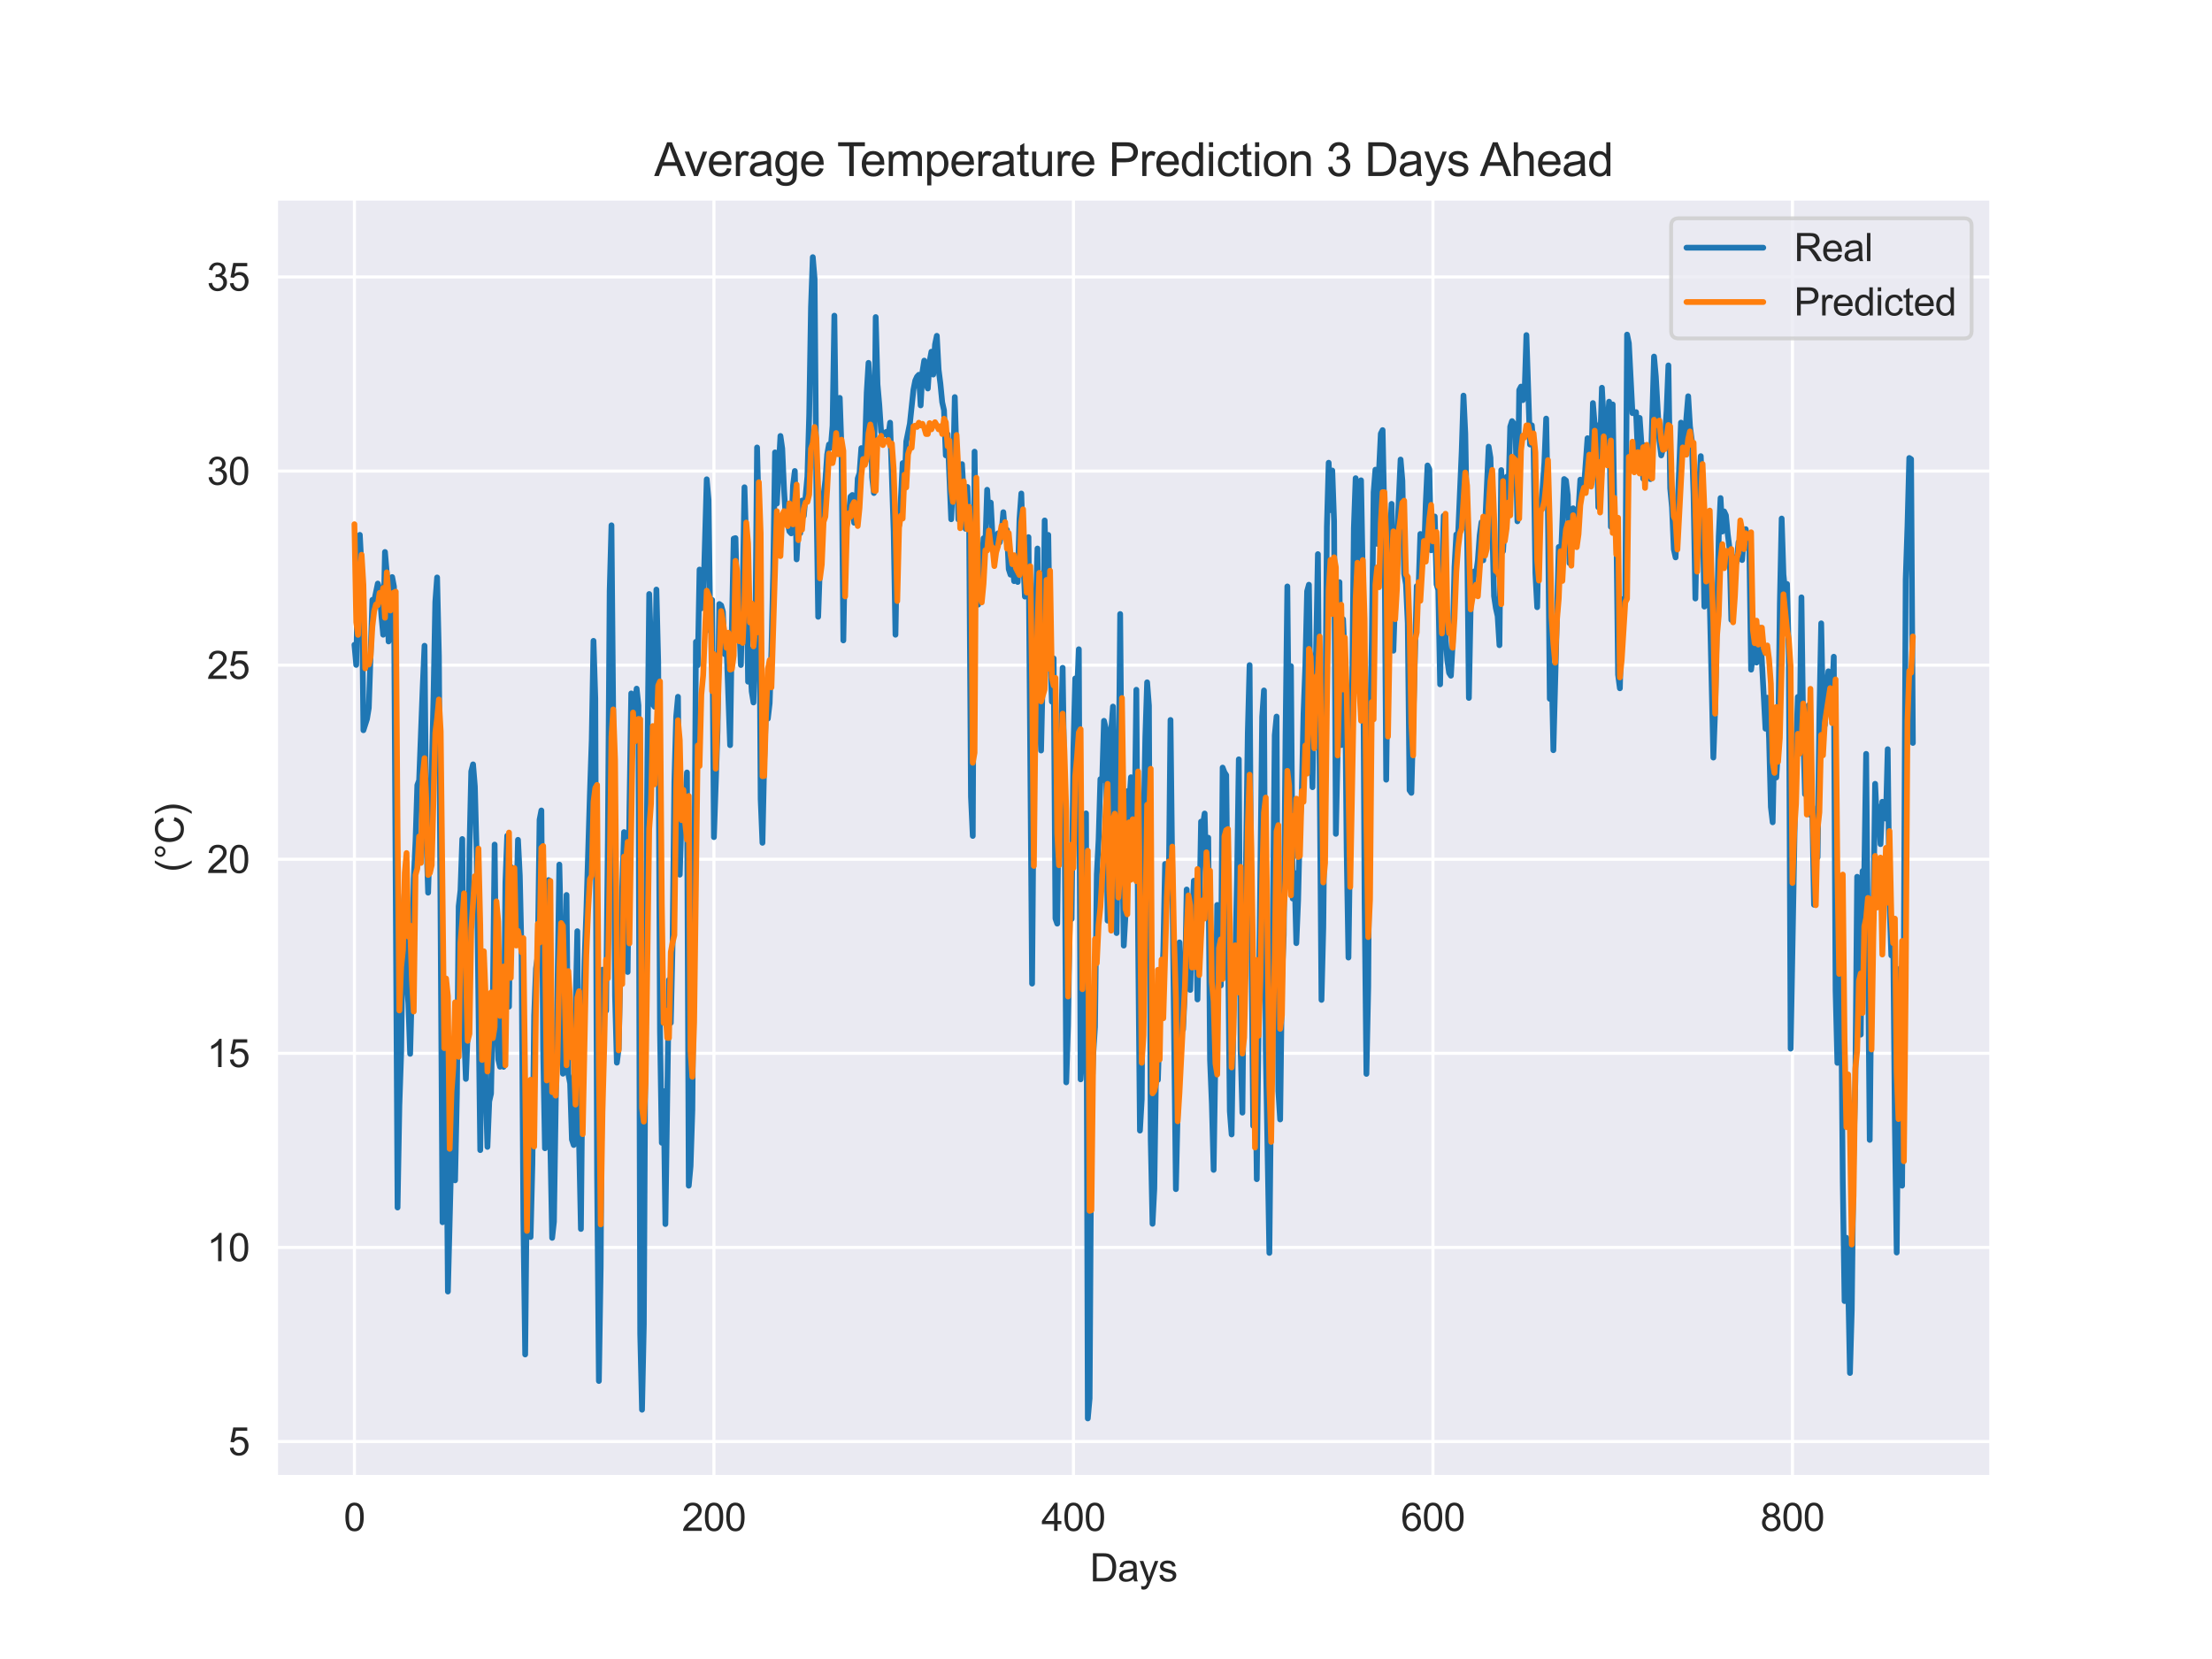 <?xml version="1.0" encoding="utf-8" standalone="no"?>
<!DOCTYPE svg PUBLIC "-//W3C//DTD SVG 1.1//EN"
  "http://www.w3.org/Graphics/SVG/1.1/DTD/svg11.dtd">
<svg xmlns:xlink="http://www.w3.org/1999/xlink" width="576pt" height="432pt" viewBox="0 0 576 432" xmlns="http://www.w3.org/2000/svg" version="1.1">
 <defs>
  <style type="text/css">*{stroke-linejoin: round; stroke-linecap: butt}</style>
 </defs>
 <g id="figure_1">
  <g id="patch_1">
   <path d="M 0 432 
L 576 432 
L 576 0 
L 0 0 
z
" style="fill: #ffffff"/>
  </g>
  <g id="axes_1">
   <g id="patch_2">
    <path d="M 72 384.48 
L 518.4 384.48 
L 518.4 51.84 
L 72 51.84 
z
" style="fill: #eaeaf2"/>
   </g>
   <g id="matplotlib.axis_1">
    <g id="xtick_1">
     <g id="line2d_1">
      <path d="M 92.291 384.48 
L 92.291 51.84 
" clip-path="url(#pdf20060075)" style="fill: none; stroke: #ffffff; stroke-width: 0.8; stroke-linecap: round"/>
     </g>
     <g id="text_1">
      <!-- 0 -->
      <g style="fill: #262626" transform="translate(89.51 398.638) scale(0.1 -0.1)">
       <defs>
        <path id="ArialMT-30" d="M 266 2259 
Q 266 3072 433 3567 
Q 600 4063 929 4331 
Q 1259 4600 1759 4600 
Q 2128 4600 2406 4451 
Q 2684 4303 2865 4023 
Q 3047 3744 3150 3342 
Q 3253 2941 3253 2259 
Q 3253 1453 3087 958 
Q 2922 463 2592 192 
Q 2263 -78 1759 -78 
Q 1097 -78 719 397 
Q 266 969 266 2259 
z
M 844 2259 
Q 844 1131 1108 757 
Q 1372 384 1759 384 
Q 2147 384 2411 759 
Q 2675 1134 2675 2259 
Q 2675 3391 2411 3762 
Q 2147 4134 1753 4134 
Q 1366 4134 1134 3806 
Q 844 3388 844 2259 
z
" transform="scale(0.016)"/>
       </defs>
       <use xlink:href="#ArialMT-30"/>
      </g>
     </g>
    </g>
    <g id="xtick_2">
     <g id="line2d_2">
      <path d="M 185.905 384.48 
L 185.905 51.84 
" clip-path="url(#pdf20060075)" style="fill: none; stroke: #ffffff; stroke-width: 0.8; stroke-linecap: round"/>
     </g>
     <g id="text_2">
      <!-- 200 -->
      <g style="fill: #262626" transform="translate(177.564 398.638) scale(0.1 -0.1)">
       <defs>
        <path id="ArialMT-32" d="M 3222 541 
L 3222 0 
L 194 0 
Q 188 203 259 391 
Q 375 700 629 1000 
Q 884 1300 1366 1694 
Q 2113 2306 2375 2664 
Q 2638 3022 2638 3341 
Q 2638 3675 2398 3904 
Q 2159 4134 1775 4134 
Q 1369 4134 1125 3890 
Q 881 3647 878 3216 
L 300 3275 
Q 359 3922 746 4261 
Q 1134 4600 1788 4600 
Q 2447 4600 2831 4234 
Q 3216 3869 3216 3328 
Q 3216 3053 3103 2787 
Q 2991 2522 2730 2228 
Q 2469 1934 1863 1422 
Q 1356 997 1212 845 
Q 1069 694 975 541 
L 3222 541 
z
" transform="scale(0.016)"/>
       </defs>
       <use xlink:href="#ArialMT-32"/>
       <use xlink:href="#ArialMT-30" x="55.615"/>
       <use xlink:href="#ArialMT-30" x="111.23"/>
      </g>
     </g>
    </g>
    <g id="xtick_3">
     <g id="line2d_3">
      <path d="M 279.52 384.48 
L 279.52 51.84 
" clip-path="url(#pdf20060075)" style="fill: none; stroke: #ffffff; stroke-width: 0.8; stroke-linecap: round"/>
     </g>
     <g id="text_3">
      <!-- 400 -->
      <g style="fill: #262626" transform="translate(271.178 398.638) scale(0.1 -0.1)">
       <defs>
        <path id="ArialMT-34" d="M 2069 0 
L 2069 1097 
L 81 1097 
L 81 1613 
L 2172 4581 
L 2631 4581 
L 2631 1613 
L 3250 1613 
L 3250 1097 
L 2631 1097 
L 2631 0 
L 2069 0 
z
M 2069 1613 
L 2069 3678 
L 634 1613 
L 2069 1613 
z
" transform="scale(0.016)"/>
       </defs>
       <use xlink:href="#ArialMT-34"/>
       <use xlink:href="#ArialMT-30" x="55.615"/>
       <use xlink:href="#ArialMT-30" x="111.23"/>
      </g>
     </g>
    </g>
    <g id="xtick_4">
     <g id="line2d_4">
      <path d="M 373.134 384.48 
L 373.134 51.84 
" clip-path="url(#pdf20060075)" style="fill: none; stroke: #ffffff; stroke-width: 0.8; stroke-linecap: round"/>
     </g>
     <g id="text_4">
      <!-- 600 -->
      <g style="fill: #262626" transform="translate(364.793 398.638) scale(0.1 -0.1)">
       <defs>
        <path id="ArialMT-36" d="M 3184 3459 
L 2625 3416 
Q 2550 3747 2413 3897 
Q 2184 4138 1850 4138 
Q 1581 4138 1378 3988 
Q 1113 3794 959 3422 
Q 806 3050 800 2363 
Q 1003 2672 1297 2822 
Q 1591 2972 1913 2972 
Q 2475 2972 2870 2558 
Q 3266 2144 3266 1488 
Q 3266 1056 3080 686 
Q 2894 316 2569 119 
Q 2244 -78 1831 -78 
Q 1128 -78 684 439 
Q 241 956 241 2144 
Q 241 3472 731 4075 
Q 1159 4600 1884 4600 
Q 2425 4600 2770 4297 
Q 3116 3994 3184 3459 
z
M 888 1484 
Q 888 1194 1011 928 
Q 1134 663 1356 523 
Q 1578 384 1822 384 
Q 2178 384 2434 671 
Q 2691 959 2691 1453 
Q 2691 1928 2437 2201 
Q 2184 2475 1800 2475 
Q 1419 2475 1153 2201 
Q 888 1928 888 1484 
z
" transform="scale(0.016)"/>
       </defs>
       <use xlink:href="#ArialMT-36"/>
       <use xlink:href="#ArialMT-30" x="55.615"/>
       <use xlink:href="#ArialMT-30" x="111.23"/>
      </g>
     </g>
    </g>
    <g id="xtick_5">
     <g id="line2d_5">
      <path d="M 466.748 384.48 
L 466.748 51.84 
" clip-path="url(#pdf20060075)" style="fill: none; stroke: #ffffff; stroke-width: 0.8; stroke-linecap: round"/>
     </g>
     <g id="text_5">
      <!-- 800 -->
      <g style="fill: #262626" transform="translate(458.407 398.638) scale(0.1 -0.1)">
       <defs>
        <path id="ArialMT-38" d="M 1131 2484 
Q 781 2613 612 2850 
Q 444 3088 444 3419 
Q 444 3919 803 4259 
Q 1163 4600 1759 4600 
Q 2359 4600 2725 4251 
Q 3091 3903 3091 3403 
Q 3091 3084 2923 2848 
Q 2756 2613 2416 2484 
Q 2838 2347 3058 2040 
Q 3278 1734 3278 1309 
Q 3278 722 2862 322 
Q 2447 -78 1769 -78 
Q 1091 -78 675 323 
Q 259 725 259 1325 
Q 259 1772 486 2073 
Q 713 2375 1131 2484 
z
M 1019 3438 
Q 1019 3113 1228 2906 
Q 1438 2700 1772 2700 
Q 2097 2700 2305 2904 
Q 2513 3109 2513 3406 
Q 2513 3716 2298 3927 
Q 2084 4138 1766 4138 
Q 1444 4138 1231 3931 
Q 1019 3725 1019 3438 
z
M 838 1322 
Q 838 1081 952 856 
Q 1066 631 1291 507 
Q 1516 384 1775 384 
Q 2178 384 2440 643 
Q 2703 903 2703 1303 
Q 2703 1709 2433 1975 
Q 2163 2241 1756 2241 
Q 1359 2241 1098 1978 
Q 838 1716 838 1322 
z
" transform="scale(0.016)"/>
       </defs>
       <use xlink:href="#ArialMT-38"/>
       <use xlink:href="#ArialMT-30" x="55.615"/>
       <use xlink:href="#ArialMT-30" x="111.23"/>
      </g>
     </g>
    </g>
    <g id="text_6">
     <!-- Days -->
     <g style="fill: #262626" transform="translate(283.809 411.783) scale(0.1 -0.1)">
      <defs>
       <path id="ArialMT-44" d="M 494 0 
L 494 4581 
L 2072 4581 
Q 2606 4581 2888 4516 
Q 3281 4425 3559 4188 
Q 3922 3881 4101 3404 
Q 4281 2928 4281 2316 
Q 4281 1794 4159 1391 
Q 4038 988 3847 723 
Q 3656 459 3429 307 
Q 3203 156 2883 78 
Q 2563 0 2147 0 
L 494 0 
z
M 1100 541 
L 2078 541 
Q 2531 541 2789 625 
Q 3047 709 3200 863 
Q 3416 1078 3536 1442 
Q 3656 1806 3656 2325 
Q 3656 3044 3420 3430 
Q 3184 3816 2847 3947 
Q 2603 4041 2063 4041 
L 1100 4041 
L 1100 541 
z
" transform="scale(0.016)"/>
       <path id="ArialMT-61" d="M 2588 409 
Q 2275 144 1986 34 
Q 1697 -75 1366 -75 
Q 819 -75 525 192 
Q 231 459 231 875 
Q 231 1119 342 1320 
Q 453 1522 633 1644 
Q 813 1766 1038 1828 
Q 1203 1872 1538 1913 
Q 2219 1994 2541 2106 
Q 2544 2222 2544 2253 
Q 2544 2597 2384 2738 
Q 2169 2928 1744 2928 
Q 1347 2928 1158 2789 
Q 969 2650 878 2297 
L 328 2372 
Q 403 2725 575 2942 
Q 747 3159 1072 3276 
Q 1397 3394 1825 3394 
Q 2250 3394 2515 3294 
Q 2781 3194 2906 3042 
Q 3031 2891 3081 2659 
Q 3109 2516 3109 2141 
L 3109 1391 
Q 3109 606 3145 398 
Q 3181 191 3288 0 
L 2700 0 
Q 2613 175 2588 409 
z
M 2541 1666 
Q 2234 1541 1622 1453 
Q 1275 1403 1131 1340 
Q 988 1278 909 1158 
Q 831 1038 831 891 
Q 831 666 1001 516 
Q 1172 366 1500 366 
Q 1825 366 2078 508 
Q 2331 650 2450 897 
Q 2541 1088 2541 1459 
L 2541 1666 
z
" transform="scale(0.016)"/>
       <path id="ArialMT-79" d="M 397 -1278 
L 334 -750 
Q 519 -800 656 -800 
Q 844 -800 956 -737 
Q 1069 -675 1141 -563 
Q 1194 -478 1313 -144 
Q 1328 -97 1363 -6 
L 103 3319 
L 709 3319 
L 1400 1397 
Q 1534 1031 1641 628 
Q 1738 1016 1872 1384 
L 2581 3319 
L 3144 3319 
L 1881 -56 
Q 1678 -603 1566 -809 
Q 1416 -1088 1222 -1217 
Q 1028 -1347 759 -1347 
Q 597 -1347 397 -1278 
z
" transform="scale(0.016)"/>
       <path id="ArialMT-73" d="M 197 991 
L 753 1078 
Q 800 744 1014 566 
Q 1228 388 1613 388 
Q 2000 388 2187 545 
Q 2375 703 2375 916 
Q 2375 1106 2209 1216 
Q 2094 1291 1634 1406 
Q 1016 1563 777 1677 
Q 538 1791 414 1992 
Q 291 2194 291 2438 
Q 291 2659 392 2848 
Q 494 3038 669 3163 
Q 800 3259 1026 3326 
Q 1253 3394 1513 3394 
Q 1903 3394 2198 3281 
Q 2494 3169 2634 2976 
Q 2775 2784 2828 2463 
L 2278 2388 
Q 2241 2644 2061 2787 
Q 1881 2931 1553 2931 
Q 1166 2931 1000 2803 
Q 834 2675 834 2503 
Q 834 2394 903 2306 
Q 972 2216 1119 2156 
Q 1203 2125 1616 2013 
Q 2213 1853 2448 1751 
Q 2684 1650 2818 1456 
Q 2953 1263 2953 975 
Q 2953 694 2789 445 
Q 2625 197 2315 61 
Q 2006 -75 1616 -75 
Q 969 -75 630 194 
Q 291 463 197 991 
z
" transform="scale(0.016)"/>
      </defs>
      <use xlink:href="#ArialMT-44"/>
      <use xlink:href="#ArialMT-61" x="72.217"/>
      <use xlink:href="#ArialMT-79" x="127.832"/>
      <use xlink:href="#ArialMT-73" x="177.832"/>
     </g>
    </g>
   </g>
   <g id="matplotlib.axis_2">
    <g id="ytick_1">
     <g id="line2d_6">
      <path d="M 72 375.369 
L 518.4 375.369 
" clip-path="url(#pdf20060075)" style="fill: none; stroke: #ffffff; stroke-width: 0.8; stroke-linecap: round"/>
     </g>
     <g id="text_7">
      <!-- 5 -->
      <g style="fill: #262626" transform="translate(59.439 378.948) scale(0.1 -0.1)">
       <defs>
        <path id="ArialMT-35" d="M 266 1200 
L 856 1250 
Q 922 819 1161 601 
Q 1400 384 1738 384 
Q 2144 384 2425 690 
Q 2706 997 2706 1503 
Q 2706 1984 2436 2262 
Q 2166 2541 1728 2541 
Q 1456 2541 1237 2417 
Q 1019 2294 894 2097 
L 366 2166 
L 809 4519 
L 3088 4519 
L 3088 3981 
L 1259 3981 
L 1013 2750 
Q 1425 3038 1878 3038 
Q 2478 3038 2890 2622 
Q 3303 2206 3303 1553 
Q 3303 931 2941 478 
Q 2500 -78 1738 -78 
Q 1113 -78 717 272 
Q 322 622 266 1200 
z
" transform="scale(0.016)"/>
       </defs>
       <use xlink:href="#ArialMT-35"/>
      </g>
     </g>
    </g>
    <g id="ytick_2">
     <g id="line2d_7">
      <path d="M 72 324.827 
L 518.4 324.827 
" clip-path="url(#pdf20060075)" style="fill: none; stroke: #ffffff; stroke-width: 0.8; stroke-linecap: round"/>
     </g>
     <g id="text_8">
      <!-- 10 -->
      <g style="fill: #262626" transform="translate(53.878 328.406) scale(0.1 -0.1)">
       <defs>
        <path id="ArialMT-31" d="M 2384 0 
L 1822 0 
L 1822 3584 
Q 1619 3391 1289 3197 
Q 959 3003 697 2906 
L 697 3450 
Q 1169 3672 1522 3987 
Q 1875 4303 2022 4600 
L 2384 4600 
L 2384 0 
z
" transform="scale(0.016)"/>
       </defs>
       <use xlink:href="#ArialMT-31"/>
       <use xlink:href="#ArialMT-30" x="55.615"/>
      </g>
     </g>
    </g>
    <g id="ytick_3">
     <g id="line2d_8">
      <path d="M 72 274.286 
L 518.4 274.286 
" clip-path="url(#pdf20060075)" style="fill: none; stroke: #ffffff; stroke-width: 0.8; stroke-linecap: round"/>
     </g>
     <g id="text_9">
      <!-- 15 -->
      <g style="fill: #262626" transform="translate(53.878 277.865) scale(0.1 -0.1)">
       <use xlink:href="#ArialMT-31"/>
       <use xlink:href="#ArialMT-35" x="55.615"/>
      </g>
     </g>
    </g>
    <g id="ytick_4">
     <g id="line2d_9">
      <path d="M 72 223.744 
L 518.4 223.744 
" clip-path="url(#pdf20060075)" style="fill: none; stroke: #ffffff; stroke-width: 0.8; stroke-linecap: round"/>
     </g>
     <g id="text_10">
      <!-- 20 -->
      <g style="fill: #262626" transform="translate(53.878 227.323) scale(0.1 -0.1)">
       <use xlink:href="#ArialMT-32"/>
       <use xlink:href="#ArialMT-30" x="55.615"/>
      </g>
     </g>
    </g>
    <g id="ytick_5">
     <g id="line2d_10">
      <path d="M 72 173.203 
L 518.4 173.203 
" clip-path="url(#pdf20060075)" style="fill: none; stroke: #ffffff; stroke-width: 0.8; stroke-linecap: round"/>
     </g>
     <g id="text_11">
      <!-- 25 -->
      <g style="fill: #262626" transform="translate(53.878 176.781) scale(0.1 -0.1)">
       <use xlink:href="#ArialMT-32"/>
       <use xlink:href="#ArialMT-35" x="55.615"/>
      </g>
     </g>
    </g>
    <g id="ytick_6">
     <g id="line2d_11">
      <path d="M 72 122.661 
L 518.4 122.661 
" clip-path="url(#pdf20060075)" style="fill: none; stroke: #ffffff; stroke-width: 0.8; stroke-linecap: round"/>
     </g>
     <g id="text_12">
      <!-- 30 -->
      <g style="fill: #262626" transform="translate(53.878 126.24) scale(0.1 -0.1)">
       <defs>
        <path id="ArialMT-33" d="M 269 1209 
L 831 1284 
Q 928 806 1161 595 
Q 1394 384 1728 384 
Q 2125 384 2398 659 
Q 2672 934 2672 1341 
Q 2672 1728 2419 1979 
Q 2166 2231 1775 2231 
Q 1616 2231 1378 2169 
L 1441 2663 
Q 1497 2656 1531 2656 
Q 1891 2656 2178 2843 
Q 2466 3031 2466 3422 
Q 2466 3731 2256 3934 
Q 2047 4138 1716 4138 
Q 1388 4138 1169 3931 
Q 950 3725 888 3313 
L 325 3413 
Q 428 3978 793 4289 
Q 1159 4600 1703 4600 
Q 2078 4600 2393 4439 
Q 2709 4278 2876 4000 
Q 3044 3722 3044 3409 
Q 3044 3113 2884 2869 
Q 2725 2625 2413 2481 
Q 2819 2388 3044 2092 
Q 3269 1797 3269 1353 
Q 3269 753 2831 336 
Q 2394 -81 1725 -81 
Q 1122 -81 723 278 
Q 325 638 269 1209 
z
" transform="scale(0.016)"/>
       </defs>
       <use xlink:href="#ArialMT-33"/>
       <use xlink:href="#ArialMT-30" x="55.615"/>
      </g>
     </g>
    </g>
    <g id="ytick_7">
     <g id="line2d_12">
      <path d="M 72 72.119 
L 518.4 72.119 
" clip-path="url(#pdf20060075)" style="fill: none; stroke: #ffffff; stroke-width: 0.8; stroke-linecap: round"/>
     </g>
     <g id="text_13">
      <!-- 35 -->
      <g style="fill: #262626" transform="translate(53.878 75.698) scale(0.1 -0.1)">
       <use xlink:href="#ArialMT-33"/>
       <use xlink:href="#ArialMT-35" x="55.615"/>
      </g>
     </g>
    </g>
    <g id="text_14">
     <!-- (°C) -->
     <g style="fill: #262626" transform="translate(47.773 227.1) rotate(-90) scale(0.1 -0.1)">
      <defs>
       <path id="ArialMT-28" d="M 1497 -1347 
Q 1031 -759 709 28 
Q 388 816 388 1659 
Q 388 2403 628 3084 
Q 909 3875 1497 4659 
L 1900 4659 
Q 1522 4009 1400 3731 
Q 1209 3300 1100 2831 
Q 966 2247 966 1656 
Q 966 153 1900 -1347 
L 1497 -1347 
z
" transform="scale(0.016)"/>
       <path id="ArialMT-b0" d="M 400 3794 
Q 400 4153 654 4406 
Q 909 4659 1266 4659 
Q 1628 4659 1881 4406 
Q 2134 4153 2134 3794 
Q 2134 3434 1879 3179 
Q 1625 2925 1266 2925 
Q 909 2925 654 3178 
Q 400 3431 400 3794 
z
M 741 3794 
Q 741 3575 895 3420 
Q 1050 3266 1269 3266 
Q 1484 3266 1639 3420 
Q 1794 3575 1794 3794 
Q 1794 4013 1639 4167 
Q 1484 4322 1269 4322 
Q 1050 4322 895 4167 
Q 741 4013 741 3794 
z
" transform="scale(0.016)"/>
       <path id="ArialMT-43" d="M 3763 1606 
L 4369 1453 
Q 4178 706 3683 314 
Q 3188 -78 2472 -78 
Q 1731 -78 1267 223 
Q 803 525 561 1097 
Q 319 1669 319 2325 
Q 319 3041 592 3573 
Q 866 4106 1370 4382 
Q 1875 4659 2481 4659 
Q 3169 4659 3637 4309 
Q 4106 3959 4291 3325 
L 3694 3184 
Q 3534 3684 3231 3912 
Q 2928 4141 2469 4141 
Q 1941 4141 1586 3887 
Q 1231 3634 1087 3207 
Q 944 2781 944 2328 
Q 944 1744 1114 1308 
Q 1284 872 1643 656 
Q 2003 441 2422 441 
Q 2931 441 3284 734 
Q 3638 1028 3763 1606 
z
" transform="scale(0.016)"/>
       <path id="ArialMT-29" d="M 791 -1347 
L 388 -1347 
Q 1322 153 1322 1656 
Q 1322 2244 1188 2822 
Q 1081 3291 891 3722 
Q 769 4003 388 4659 
L 791 4659 
Q 1378 3875 1659 3084 
Q 1900 2403 1900 1659 
Q 1900 816 1576 28 
Q 1253 -759 791 -1347 
z
" transform="scale(0.016)"/>
      </defs>
      <use xlink:href="#ArialMT-28"/>
      <use xlink:href="#ArialMT-b0" x="33.301"/>
      <use xlink:href="#ArialMT-43" x="73.291"/>
      <use xlink:href="#ArialMT-29" x="145.508"/>
     </g>
    </g>
   </g>
   <g id="line2d_13">
    <path d="M 92.291 167.896 
L 92.759 173.146 
L 93.227 146.542 
L 93.695 139.277 
L 94.163 148.22 
L 94.631 190.155 
L 95.567 187.207 
L 96.035 184.343 
L 96.972 156.201 
L 97.44 156.475 
L 98.376 151.954 
L 98.844 153.435 
L 99.312 160.237 
L 99.78 165.277 
L 100.248 143.734 
L 100.716 149.28 
L 101.184 167.039 
L 102.12 150.262 
L 102.588 152.754 
L 103.525 314.438 
L 103.993 287.911 
L 104.461 274.026 
L 104.929 238.429 
L 105.397 231.803 
L 105.865 254.848 
L 106.333 261.208 
L 106.801 274.419 
L 107.269 256.666 
L 107.737 228.911 
L 108.205 219.027 
L 108.673 204.433 
L 109.141 203.205 
L 110.078 178.783 
L 110.546 168.148 
L 111.014 217.918 
L 111.482 232.456 
L 112.418 201.288 
L 112.886 181.57 
L 113.354 156.734 
L 113.822 150.361 
L 114.29 170.9 
L 115.226 318.271 
L 115.694 262.507 
L 116.163 277.648 
L 116.631 336.318 
L 118.035 280.439 
L 118.503 307.362 
L 118.971 284.938 
L 119.439 236.008 
L 119.907 231.852 
L 120.375 218.479 
L 120.843 268.347 
L 121.311 280.947 
L 121.779 268.972 
L 122.247 221.147 
L 122.716 200.867 
L 123.184 199.035 
L 123.652 204.784 
L 124.12 222.431 
L 125.056 299.486 
L 125.524 257.285 
L 125.992 254.869 
L 126.46 282.66 
L 126.928 298.651 
L 127.396 286.809 
L 127.864 284.766 
L 128.332 260.927 
L 128.801 219.925 
L 129.269 261.848 
L 129.737 275.802 
L 130.205 277.781 
L 130.673 260.808 
L 131.141 277.803 
L 131.609 229.837 
L 132.077 217.624 
L 132.545 262.128 
L 133.013 225.731 
L 133.481 229.627 
L 133.949 245.821 
L 134.417 238.078 
L 134.885 218.69 
L 135.354 228.019 
L 135.822 248.896 
L 136.29 317.969 
L 136.758 352.702 
L 137.226 304.365 
L 137.694 297.902 
L 138.162 322.125 
L 138.63 303.214 
L 139.098 264.43 
L 139.566 252.223 
L 140.034 248.79 
L 140.502 213.467 
L 140.97 211.039 
L 141.438 273.113 
L 141.907 299.009 
L 142.843 229.17 
L 143.311 298.103 
L 143.779 322.335 
L 144.247 318.131 
L 145.651 225.134 
L 146.119 245.259 
L 146.587 279.593 
L 147.055 275.1 
L 147.523 233.045 
L 147.991 279.698 
L 148.46 282.12 
L 148.928 296.742 
L 149.396 298.16 
L 149.864 263.539 
L 150.332 242.48 
L 150.8 297.865 
L 151.268 320.026 
L 151.736 271.513 
L 152.204 250.314 
L 152.672 237.861 
L 153.608 206.813 
L 154.076 192.903 
L 154.544 166.875 
L 155.013 181.921 
L 155.481 305.783 
L 155.949 359.61 
L 156.417 329.713 
L 156.885 252.504 
L 157.353 253.784 
L 157.821 263.209 
L 158.289 218.571 
L 158.757 153.976 
L 159.225 136.785 
L 159.693 188.161 
L 160.161 259.271 
L 160.629 276.722 
L 161.097 273.071 
L 162.034 230.827 
L 162.502 216.675 
L 163.438 253.107 
L 163.906 210.681 
L 164.374 180.559 
L 164.842 189.937 
L 165.31 183.774 
L 165.778 179.317 
L 166.246 183.683 
L 166.714 347.334 
L 167.182 367.091 
L 167.65 344.911 
L 168.119 258.744 
L 168.587 197.182 
L 169.055 154.678 
L 169.991 183.36 
L 170.459 184.046 
L 170.927 153.519 
L 171.395 172.522 
L 171.863 268.541 
L 172.331 297.584 
L 172.799 284.113 
L 173.267 318.748 
L 174.203 255.15 
L 174.672 266.353 
L 175.14 245.73 
L 175.608 203.542 
L 176.076 186.631 
L 176.544 181.437 
L 177.012 227.766 
L 177.48 212.471 
L 177.948 215.503 
L 178.416 210.674 
L 178.884 201.141 
L 179.352 308.757 
L 179.82 303.677 
L 180.288 289.048 
L 180.756 235.509 
L 181.225 167.123 
L 181.693 173.238 
L 182.161 148.311 
L 182.629 158.419 
L 183.097 157.759 
L 184.033 124.802 
L 184.501 130.172 
L 184.969 164.302 
L 185.437 156.215 
L 185.905 217.995 
L 186.841 190.345 
L 187.309 157.282 
L 187.778 157.629 
L 188.246 159.284 
L 188.714 170.353 
L 189.182 167.994 
L 190.118 194.044 
L 190.586 163.326 
L 191.054 140.259 
L 191.522 140.119 
L 191.99 160.174 
L 192.458 161.494 
L 192.926 173.17 
L 193.394 154.179 
L 193.862 126.873 
L 194.331 142.295 
L 194.799 177.513 
L 195.267 169.06 
L 195.735 180.005 
L 196.203 182.932 
L 196.671 167.463 
L 197.139 116.519 
L 197.607 134.833 
L 198.075 208.069 
L 198.543 219.469 
L 199.011 197.547 
L 199.479 184.413 
L 199.947 187.144 
L 200.415 183.114 
L 200.884 169.293 
L 201.352 148.739 
L 201.82 117.796 
L 202.288 131.148 
L 203.224 113.521 
L 203.692 116.786 
L 204.16 127.45 
L 204.628 135.212 
L 205.096 136.216 
L 205.564 138.378 
L 206.032 138.89 
L 206.5 126.45 
L 206.968 122.64 
L 207.437 145.664 
L 207.905 137.065 
L 208.373 138.855 
L 208.841 130.341 
L 209.309 134.335 
L 210.245 124.079 
L 210.713 108.081 
L 211.181 80.066 
L 211.649 66.96 
L 212.117 72.569 
L 212.585 127.984 
L 213.053 160.616 
L 213.99 132.804 
L 214.926 125.048 
L 215.394 118.344 
L 215.862 115.74 
L 216.33 116.596 
L 216.798 110.861 
L 217.266 82.193 
L 217.734 117.6 
L 218.202 117.038 
L 218.67 103.603 
L 219.138 117.382 
L 219.606 166.766 
L 220.074 140.189 
L 220.543 136.097 
L 221.011 134.159 
L 221.479 129.309 
L 221.947 128.887 
L 222.415 136.125 
L 222.883 135.416 
L 223.351 124.612 
L 223.819 123.209 
L 224.287 116.687 
L 224.755 119.332 
L 225.223 117.059 
L 225.691 102.204 
L 226.159 94.484 
L 226.627 101.672 
L 227.096 124.254 
L 227.564 128.383 
L 228.032 82.561 
L 228.5 100.079 
L 228.968 105.434 
L 229.436 112.44 
L 229.904 113.297 
L 230.372 112.686 
L 230.84 112.447 
L 231.308 113.718 
L 231.776 110.054 
L 232.712 138.322 
L 233.18 165.284 
L 233.649 138.378 
L 234.117 136.771 
L 234.585 129.976 
L 235.053 120.59 
L 235.521 127.083 
L 235.989 114.967 
L 236.925 110.327 
L 237.861 101.469 
L 238.329 99.103 
L 238.797 98.092 
L 239.265 97.592 
L 239.734 105.568 
L 240.202 96.836 
L 240.67 93.901 
L 241.138 99.959 
L 241.606 101.167 
L 242.074 94.091 
L 242.542 91.578 
L 243.01 97.531 
L 243.478 89.711 
L 243.946 87.443 
L 244.414 96.26 
L 244.882 99.945 
L 245.35 104.74 
L 245.818 106.839 
L 246.287 118.582 
L 246.755 113.058 
L 247.691 135.219 
L 248.159 124.985 
L 248.627 103.399 
L 249.563 135.261 
L 250.031 126.627 
L 250.499 120.857 
L 251.435 137.697 
L 251.903 126.796 
L 252.371 138.462 
L 252.84 207.444 
L 253.308 217.679 
L 253.776 117.607 
L 254.244 150.585 
L 254.712 157.45 
L 255.18 155.738 
L 256.116 140.154 
L 256.584 141.783 
L 257.052 127.533 
L 257.52 135.687 
L 257.988 130.874 
L 258.456 139.936 
L 258.924 142.365 
L 259.393 142.007 
L 259.861 138.876 
L 260.329 141.235 
L 260.797 138.708 
L 261.265 133.373 
L 261.733 139.326 
L 262.201 137.964 
L 262.669 148.185 
L 263.137 149.645 
L 263.605 146.542 
L 264.073 151.329 
L 264.541 150.403 
L 265.009 151.547 
L 265.477 135.114 
L 265.946 128.501 
L 266.414 144.801 
L 266.882 155.359 
L 267.818 139.866 
L 268.754 256.133 
L 269.222 198.438 
L 269.69 159.191 
L 270.158 142.829 
L 270.626 185.452 
L 271.094 195.434 
L 271.562 174.487 
L 272.03 135.521 
L 272.499 156.089 
L 272.967 139.284 
L 273.435 170.03 
L 273.903 182.714 
L 274.371 171.441 
L 274.839 239.194 
L 275.307 240.521 
L 275.775 202.194 
L 276.243 193.244 
L 276.711 173.891 
L 277.179 205.332 
L 277.647 281.846 
L 278.115 267.091 
L 278.583 238.148 
L 279.052 239.293 
L 279.52 194.83 
L 279.988 176.659 
L 280.456 180.391 
L 280.924 169.061 
L 281.392 281.067 
L 281.86 273.703 
L 282.328 254.701 
L 282.796 211.797 
L 283.264 369.36 
L 283.732 364.123 
L 284.2 288.571 
L 284.668 274.588 
L 285.136 267.385 
L 285.605 227.724 
L 286.073 218.613 
L 286.541 202.882 
L 287.009 203.191 
L 287.477 187.698 
L 287.945 189.65 
L 288.413 239.735 
L 288.881 229.332 
L 289.349 190.338 
L 289.817 183.985 
L 290.753 242.971 
L 291.221 211.593 
L 291.689 159.886 
L 292.158 214.078 
L 292.626 246.235 
L 293.094 237.882 
L 293.562 206.005 
L 294.03 209.431 
L 294.498 202.39 
L 294.966 221.463 
L 295.434 215.44 
L 295.902 179.605 
L 296.37 244.979 
L 296.838 294.411 
L 297.306 286.219 
L 297.774 216.451 
L 298.242 191.952 
L 298.711 177.667 
L 299.179 183.76 
L 299.647 296.798 
L 300.115 318.678 
L 300.583 309.538 
L 301.051 276.567 
L 301.519 281.207 
L 301.987 266.403 
L 302.923 247.758 
L 303.391 224.966 
L 303.859 233.452 
L 304.327 232.561 
L 304.795 187.474 
L 306.2 309.651 
L 306.668 288.978 
L 307.136 245.393 
L 307.604 260.899 
L 308.072 268.065 
L 308.54 257.811 
L 309.008 231.62 
L 309.476 249.822 
L 309.944 257.782 
L 310.412 239.882 
L 310.88 229.339 
L 311.348 234.653 
L 311.817 260.26 
L 312.285 239.967 
L 312.753 213.945 
L 313.221 214.808 
L 313.689 211.832 
L 314.157 229.788 
L 314.625 218.128 
L 315.093 275.942 
L 315.561 287.405 
L 316.029 304.639 
L 316.497 274.503 
L 316.965 235.642 
L 317.433 248.573 
L 317.901 256.61 
L 318.37 199.877 
L 318.838 201.113 
L 319.306 201.836 
L 320.242 289.378 
L 320.71 295.408 
L 321.178 265.343 
L 321.646 250.236 
L 322.114 228.988 
L 322.582 197.722 
L 323.05 273.254 
L 323.518 289.736 
L 323.986 243.884 
L 324.454 223.899 
L 324.923 190.794 
L 325.391 173.189 
L 325.859 244.235 
L 326.327 293.155 
L 326.795 267.659 
L 327.263 307.061 
L 328.667 186.666 
L 329.135 179.787 
L 329.603 273.366 
L 330.539 326.259 
L 331.944 191.454 
L 332.412 186.589 
L 332.88 284.071 
L 333.348 291.505 
L 333.816 254.855 
L 334.284 243.469 
L 334.752 191.419 
L 335.22 152.705 
L 335.688 199.828 
L 336.156 173.448 
L 336.624 233.986 
L 337.092 227.338 
L 337.56 245.596 
L 338.029 234.414 
L 338.497 214.254 
L 338.965 207.192 
L 339.433 185.887 
L 339.901 173.673 
L 340.369 153.969 
L 340.837 152.256 
L 341.305 187.796 
L 341.773 204.988 
L 342.241 174.845 
L 342.709 169.63 
L 343.177 144.291 
L 344.113 260.373 
L 344.582 241.504 
L 345.05 196.683 
L 345.518 137.15 
L 345.986 120.494 
L 346.454 132.847 
L 346.922 122.521 
L 347.39 135.739 
L 347.858 217.139 
L 348.326 195.511 
L 348.794 151.589 
L 349.262 194.009 
L 349.73 161.234 
L 350.198 171.876 
L 350.666 221.245 
L 351.135 249.352 
L 352.071 182.405 
L 352.539 137.592 
L 353.007 124.521 
L 353.475 169.391 
L 353.943 173.294 
L 354.411 125.065 
L 354.879 150.955 
L 355.347 235.453 
L 355.815 279.642 
L 356.283 257.045 
L 356.751 189.902 
L 357.22 166.892 
L 357.688 128.214 
L 358.156 122.303 
L 358.624 141.628 
L 359.092 122.563 
L 359.56 112.911 
L 360.028 111.998 
L 360.496 134.868 
L 360.964 203.036 
L 361.432 167.524 
L 361.9 140.8 
L 362.368 131.204 
L 362.836 169.447 
L 363.773 140.631 
L 364.709 119.664 
L 365.177 125.195 
L 365.645 149.406 
L 366.113 152.172 
L 366.581 162.28 
L 367.049 205.788 
L 367.517 206.462 
L 368.921 152.621 
L 369.389 153.161 
L 369.857 139.038 
L 370.326 139.95 
L 370.794 145.468 
L 371.262 131.127 
L 371.73 121.201 
L 372.198 122.163 
L 372.666 143.292 
L 373.134 134.805 
L 373.602 134.496 
L 374.07 152.165 
L 374.538 153.625 
L 375.006 178.201 
L 375.474 151.231 
L 375.942 134.307 
L 376.41 165.79 
L 376.879 171.925 
L 377.347 175.217 
L 377.815 175.952 
L 378.283 167.222 
L 378.751 147.665 
L 379.219 139.178 
L 379.687 139.184 
L 380.623 117.614 
L 381.091 103.013 
L 381.559 112.862 
L 382.027 138.49 
L 382.495 181.744 
L 382.963 157.5 
L 383.432 153.702 
L 383.9 148.788 
L 384.368 149.511 
L 384.836 145.84 
L 385.304 139.368 
L 385.772 135.991 
L 386.24 145.896 
L 386.708 136.974 
L 387.644 116.308 
L 388.112 119.186 
L 389.048 155.246 
L 389.516 158.356 
L 389.985 160.441 
L 390.453 168.01 
L 390.921 122.408 
L 391.389 143.53 
L 391.857 135.573 
L 392.325 124.156 
L 392.793 128.582 
L 393.261 111.1 
L 393.729 109.654 
L 394.197 110.285 
L 394.665 112.707 
L 395.133 135.753 
L 395.601 101.56 
L 396.069 100.668 
L 396.538 104.199 
L 397.006 102.269 
L 397.474 87.254 
L 398.41 115.754 
L 398.878 110.742 
L 399.346 116.287 
L 399.814 149.28 
L 400.282 158.117 
L 400.75 135.528 
L 401.218 132.152 
L 401.686 127.118 
L 402.154 120.478 
L 402.622 108.994 
L 403.091 133.956 
L 403.559 181.973 
L 404.027 173.315 
L 404.495 195.355 
L 405.899 142.427 
L 406.367 147.476 
L 407.303 124.739 
L 407.771 125.111 
L 408.239 128.979 
L 408.707 146.648 
L 409.175 134.545 
L 409.644 132.355 
L 410.112 137.662 
L 410.58 138.532 
L 411.048 132.552 
L 411.516 124.9 
L 411.984 127.624 
L 412.452 126.999 
L 413.388 114.105 
L 413.856 122.844 
L 414.324 122.921 
L 414.792 104.957 
L 415.26 110.641 
L 415.728 110.696 
L 416.197 132.074 
L 417.133 100.963 
L 417.601 109.548 
L 418.069 114.82 
L 418.537 112.258 
L 419.005 104.599 
L 419.473 137.19 
L 419.941 105.308 
L 420.409 135.528 
L 420.877 135.612 
L 421.345 175.682 
L 421.813 179.234 
L 422.281 161.775 
L 422.75 155.943 
L 423.218 156.19 
L 423.686 87.124 
L 424.154 89.388 
L 425.09 107.583 
L 425.558 107.52 
L 426.026 107.309 
L 426.494 118.239 
L 426.962 108.818 
L 427.43 115.648 
L 427.898 124.655 
L 428.366 115.964 
L 428.834 116.575 
L 429.771 124.767 
L 430.707 92.841 
L 431.175 98.015 
L 432.111 114.757 
L 432.579 118.59 
L 433.047 116.87 
L 433.515 114.006 
L 433.983 106.895 
L 434.451 95.144 
L 434.919 127.175 
L 435.387 132.109 
L 435.856 143.018 
L 436.324 145.152 
L 437.728 110.047 
L 438.196 116.912 
L 438.664 116.322 
L 439.132 108.818 
L 439.6 103.181 
L 440.068 110.994 
L 440.536 114.56 
L 441.004 128.768 
L 441.472 155.857 
L 441.94 133.169 
L 442.409 127.961 
L 442.877 118.779 
L 443.345 132.39 
L 443.813 157.963 
L 444.749 136.448 
L 446.153 197.273 
L 446.621 184.511 
L 447.557 139.67 
L 448.025 129.695 
L 448.493 138.413 
L 448.962 133.169 
L 449.43 134.194 
L 449.898 139.08 
L 450.366 142.779 
L 450.834 161.438 
L 451.77 145.117 
L 452.238 146.331 
L 452.706 141.193 
L 453.174 143.973 
L 453.642 145.833 
L 454.11 139.48 
L 454.578 137.781 
L 455.046 140.947 
L 455.515 142.653 
L 455.983 174.382 
L 456.919 166.948 
L 457.387 172.536 
L 457.855 164.168 
L 458.323 163.494 
L 459.259 180.931 
L 459.727 189.755 
L 460.195 181.668 
L 460.663 192.303 
L 461.131 210.126 
L 461.599 214.127 
L 462.068 191.341 
L 462.536 202.461 
L 463.004 195.223 
L 463.472 157.191 
L 463.94 135.023 
L 464.408 149.617 
L 464.876 154.193 
L 465.344 152.066 
L 465.812 170.802 
L 466.28 273.064 
L 467.684 195.265 
L 468.153 181.472 
L 468.621 192.668 
L 469.089 155.548 
L 469.557 190.527 
L 470.025 206.827 
L 470.493 199.611 
L 470.961 183.641 
L 471.429 212.183 
L 471.897 210.098 
L 472.365 235.593 
L 472.833 219.666 
L 473.301 223.246 
L 473.769 185.782 
L 474.237 162.315 
L 474.706 186.435 
L 475.174 188.821 
L 475.642 179.394 
L 476.11 174.81 
L 476.578 185.157 
L 477.046 181.746 
L 477.514 171.005 
L 477.982 257.937 
L 478.45 276.771 
L 478.918 230.778 
L 479.386 255.719 
L 479.854 307.713 
L 480.322 338.803 
L 480.79 322.314 
L 481.259 334.472 
L 481.727 357.525 
L 482.195 341.064 
L 482.663 301.087 
L 483.131 281.305 
L 483.599 228.307 
L 484.067 264.149 
L 484.535 269.421 
L 485.003 226.833 
L 485.471 226.419 
L 485.939 196.304 
L 486.875 296.833 
L 487.343 251.535 
L 487.812 237.381 
L 488.28 204.101 
L 488.748 214.324 
L 489.216 210.063 
L 489.684 219.813 
L 490.152 208.778 
L 490.62 209.115 
L 491.088 213.173 
L 491.556 195.087 
L 492.024 234.983 
L 492.492 248.797 
L 492.96 241.02 
L 493.428 293.069 
L 493.896 326.161 
L 494.365 275.879 
L 494.833 252.17 
L 495.301 308.752 
L 495.769 245.786 
L 496.237 150.873 
L 496.705 136.981 
L 497.173 119.256 
L 497.641 119.565 
L 498.109 193.463 
L 498.109 193.463 
" clip-path="url(#pdf20060075)" style="fill: none; stroke: #1f77b4; stroke-width: 1.5; stroke-linecap: round"/>
   </g>
   <g id="line2d_14">
    <path d="M 92.291 136.5 
L 92.759 162.036 
L 93.227 165.314 
L 93.695 149.3 
L 94.163 144.453 
L 94.631 152.268 
L 95.099 174.043 
L 95.567 171.185 
L 96.035 173.052 
L 96.504 170.998 
L 96.972 163.104 
L 97.44 159.103 
L 97.908 157.407 
L 98.376 157.578 
L 98.844 154.393 
L 99.312 156.687 
L 99.78 153.111 
L 100.248 160.865 
L 100.716 149.037 
L 101.184 155.003 
L 101.652 158.98 
L 102.12 154.523 
L 103.057 154.063 
L 103.525 216.064 
L 103.993 263.131 
L 104.461 251.735 
L 104.929 247.398 
L 105.397 227.281 
L 105.865 222.127 
L 106.333 243.903 
L 106.801 241.005 
L 107.269 255.202 
L 107.737 263.404 
L 108.205 227.802 
L 108.673 226.136 
L 109.141 217.808 
L 109.61 224.714 
L 110.078 201.989 
L 110.546 197.422 
L 111.014 208.704 
L 111.482 227.846 
L 111.95 227.328 
L 112.418 225.291 
L 113.354 190.849 
L 113.822 187.131 
L 114.29 182.144 
L 114.758 190.451 
L 115.694 272.933 
L 116.163 254.795 
L 116.631 259.438 
L 117.099 299.152 
L 117.567 284.377 
L 118.035 278.007 
L 118.503 260.996 
L 118.971 274.297 
L 119.439 275.203 
L 119.907 245.552 
L 120.375 239.844 
L 120.843 232.623 
L 121.779 271.031 
L 122.247 269.195 
L 122.716 241.984 
L 123.652 228.14 
L 124.12 231.507 
L 124.588 220.972 
L 125.056 240.846 
L 125.524 276.016 
L 125.992 247.697 
L 126.46 259.446 
L 126.928 279.028 
L 127.396 270.725 
L 127.864 258.427 
L 128.332 270.337 
L 128.801 267.432 
L 129.269 234.709 
L 129.737 239.978 
L 130.205 264.543 
L 131.141 251.677 
L 131.609 277.395 
L 132.545 216.791 
L 133.013 254.637 
L 133.481 232.561 
L 133.949 226.037 
L 134.417 246.214 
L 134.885 242.394 
L 135.354 244.759 
L 135.822 247.967 
L 136.29 244.287 
L 137.226 320.526 
L 137.694 292.281 
L 138.162 281.156 
L 138.63 293.041 
L 139.098 298.563 
L 139.566 262.892 
L 140.034 240.562 
L 140.502 245.463 
L 140.97 220.783 
L 141.438 220.299 
L 141.907 245.379 
L 142.375 281.353 
L 142.843 267.625 
L 143.311 229.395 
L 143.779 284.39 
L 144.247 283.577 
L 144.715 285.31 
L 145.183 275.358 
L 145.651 252.515 
L 146.119 240.366 
L 146.587 241.079 
L 147.523 277.392 
L 147.991 252.875 
L 148.46 260.439 
L 148.928 275.457 
L 149.396 275.448 
L 149.864 287.64 
L 150.332 259.783 
L 150.8 258.113 
L 151.268 274.504 
L 151.736 295.341 
L 152.672 248.774 
L 153.14 237.179 
L 153.608 228.938 
L 154.076 228.042 
L 154.544 208.848 
L 155.013 205.192 
L 155.481 204.388 
L 155.949 276.96 
L 156.417 318.842 
L 156.885 289.628 
L 157.353 272.176 
L 157.821 249.887 
L 158.289 254.755 
L 158.757 227.075 
L 159.225 191.85 
L 159.693 184.727 
L 160.161 197.822 
L 160.629 250.451 
L 161.097 273.522 
L 161.566 250.257 
L 162.034 256.255 
L 162.502 223.041 
L 162.97 224.881 
L 163.438 219.234 
L 163.906 245.657 
L 164.842 185.548 
L 165.31 193.088 
L 165.778 191.362 
L 166.246 187.206 
L 166.714 187.273 
L 167.182 288.496 
L 167.65 292.071 
L 168.119 281.977 
L 169.055 215.806 
L 169.523 209.343 
L 169.991 189.056 
L 170.459 204.228 
L 171.395 178.539 
L 171.863 177.433 
L 172.331 235.207 
L 172.799 266.357 
L 173.267 263.138 
L 173.735 270.245 
L 174.203 270.275 
L 174.672 247.906 
L 175.14 245.389 
L 175.608 243.506 
L 176.076 205.495 
L 176.544 187.558 
L 177.012 192.741 
L 177.48 213.572 
L 177.948 205.685 
L 178.416 214.295 
L 178.884 218.641 
L 179.352 207.266 
L 179.82 273.775 
L 180.288 280.4 
L 180.756 266.191 
L 181.693 194.114 
L 182.161 199.47 
L 182.629 180.859 
L 183.097 175.901 
L 184.033 153.809 
L 184.969 156.128 
L 185.437 179.984 
L 185.905 170.333 
L 186.373 200.16 
L 187.778 159.118 
L 188.246 161.669 
L 189.182 168.691 
L 189.65 164.75 
L 190.118 174.371 
L 190.586 174.198 
L 191.054 170.722 
L 191.522 146.053 
L 191.99 148.832 
L 192.458 166.979 
L 192.926 162.458 
L 193.394 167.422 
L 193.862 157.373 
L 194.331 136.07 
L 194.799 141.471 
L 195.267 162.093 
L 195.735 157.097 
L 196.203 168.312 
L 196.671 163.591 
L 197.139 164.703 
L 197.607 125.567 
L 198.075 138.836 
L 198.543 202.131 
L 199.011 202.057 
L 199.479 185.508 
L 199.947 174.221 
L 200.415 171.873 
L 200.884 178.995 
L 202.288 133.114 
L 202.756 139.863 
L 203.224 144.807 
L 203.692 134.113 
L 204.16 133.099 
L 204.628 136.151 
L 205.096 137.01 
L 205.564 131.068 
L 206.032 135.298 
L 206.5 136.545 
L 207.437 126.188 
L 207.905 140.655 
L 208.373 135.555 
L 208.841 137.934 
L 209.309 132.49 
L 209.777 130.831 
L 210.245 130.698 
L 210.713 128.794 
L 211.181 116.829 
L 211.649 115.443 
L 212.117 111.195 
L 212.585 114.117 
L 213.053 127.359 
L 213.521 150.612 
L 213.99 147.032 
L 214.458 135.903 
L 214.926 134.521 
L 215.394 127.505 
L 215.862 118.08 
L 216.33 120.583 
L 216.798 120.578 
L 217.266 118.145 
L 217.734 112.769 
L 218.202 118.277 
L 218.67 118.283 
L 219.138 114.491 
L 219.606 117.427 
L 220.074 155.309 
L 220.543 137.332 
L 221.011 133.674 
L 221.479 134.59 
L 221.947 131.628 
L 222.415 130.729 
L 223.351 136.976 
L 223.819 132.279 
L 224.287 123.885 
L 224.755 119.537 
L 225.223 121.051 
L 225.691 119.347 
L 226.159 112.855 
L 226.627 110.535 
L 227.096 112.586 
L 227.564 127.729 
L 228.032 127.845 
L 228.5 114.56 
L 228.968 114.401 
L 229.436 113.48 
L 229.904 115.904 
L 230.372 114.833 
L 230.84 114.865 
L 231.308 114.554 
L 231.776 116.046 
L 232.244 115.511 
L 232.712 122.184 
L 233.18 136.2 
L 233.649 156.515 
L 234.117 137.382 
L 234.585 134.28 
L 235.053 135.032 
L 235.521 123.603 
L 235.989 126.917 
L 236.457 118.294 
L 236.925 116.778 
L 237.393 116.607 
L 237.861 111.02 
L 238.329 110.834 
L 238.797 111.178 
L 239.265 110.066 
L 239.734 110.78 
L 240.202 110.359 
L 240.67 111.382 
L 241.138 113.016 
L 241.606 113.016 
L 242.074 110.17 
L 242.542 111.803 
L 243.01 110.563 
L 243.478 109.934 
L 243.946 110.753 
L 244.414 111.803 
L 244.882 110.984 
L 245.35 113.016 
L 245.818 109.031 
L 246.287 109.934 
L 246.755 116.205 
L 247.223 114.708 
L 247.691 127.256 
L 248.159 130.712 
L 248.627 127.716 
L 249.095 113.266 
L 249.563 122.746 
L 250.031 137.548 
L 250.967 125.336 
L 251.435 132.977 
L 251.903 137.832 
L 252.371 131.969 
L 252.84 138.438 
L 253.308 198.625 
L 253.776 196.012 
L 254.244 124.406 
L 254.712 153.211 
L 255.648 156.868 
L 256.116 152 
L 256.584 143.281 
L 257.052 143.355 
L 257.52 138.155 
L 257.988 142.079 
L 258.456 142.581 
L 258.924 147.408 
L 259.393 143.837 
L 259.861 142.285 
L 260.797 136.905 
L 261.265 139.876 
L 261.733 135.953 
L 262.201 142.858 
L 262.669 138.803 
L 263.137 144.22 
L 263.605 146.912 
L 264.073 144.566 
L 264.541 147.923 
L 265.477 149.746 
L 265.946 136.076 
L 266.414 132.619 
L 266.882 147.828 
L 267.35 154.298 
L 267.818 149.254 
L 268.286 147.442 
L 268.754 177.412 
L 269.222 225.487 
L 269.69 182.973 
L 270.158 163.085 
L 270.626 149.167 
L 271.094 182.653 
L 272.03 179.483 
L 272.499 151.018 
L 272.967 174.127 
L 273.435 148.609 
L 273.903 176.461 
L 274.371 178.5 
L 274.839 176.513 
L 275.307 216.953 
L 275.775 225.311 
L 276.243 197.798 
L 276.711 185.832 
L 277.179 195.676 
L 277.647 210.869 
L 278.115 259.488 
L 278.583 242.322 
L 279.052 219.918 
L 279.52 226.025 
L 279.988 202.174 
L 280.456 197.174 
L 280.924 190.711 
L 281.392 189.875 
L 281.86 257.591 
L 282.328 244.752 
L 282.796 253.198 
L 283.264 221.51 
L 283.732 315.305 
L 284.2 315.137 
L 284.668 274.396 
L 285.136 244.517 
L 285.605 250.81 
L 286.073 240.835 
L 286.541 236.273 
L 287.477 220.649 
L 287.945 210.114 
L 288.413 204.114 
L 288.881 231.941 
L 289.349 242.341 
L 289.817 213.474 
L 290.285 211.882 
L 290.753 215.659 
L 291.221 233.722 
L 291.689 227.214 
L 292.158 181.765 
L 292.626 213.721 
L 293.094 236.715 
L 293.562 238.085 
L 294.03 214.13 
L 294.498 229.093 
L 294.966 213.334 
L 295.434 215.694 
L 295.902 229.453 
L 296.37 200.892 
L 296.838 233.996 
L 297.306 276.757 
L 297.774 269.653 
L 298.711 209.548 
L 299.179 213.631 
L 299.647 200.188 
L 300.115 284.711 
L 300.583 284.035 
L 301.051 282.03 
L 301.519 252.543 
L 301.987 275.897 
L 302.455 249.88 
L 302.923 265.155 
L 303.859 233.513 
L 304.327 224.315 
L 304.795 230.235 
L 305.264 220.456 
L 305.732 244.599 
L 306.2 259.923 
L 306.668 291.991 
L 307.136 284.466 
L 308.54 257.01 
L 309.008 242.706 
L 309.476 233.153 
L 309.944 235.768 
L 310.412 251.951 
L 310.88 251.274 
L 311.348 251.848 
L 311.817 226.298 
L 312.285 253.914 
L 313.221 234.422 
L 313.689 239.196 
L 314.157 221.93 
L 314.625 228.753 
L 315.093 226.725 
L 315.561 255.749 
L 316.029 260.735 
L 316.497 276.923 
L 316.965 279.806 
L 317.433 246.862 
L 317.901 244.591 
L 318.37 254.946 
L 318.838 217.774 
L 319.306 216.169 
L 319.774 215.884 
L 320.242 240.843 
L 320.71 277.96 
L 321.178 269.238 
L 321.646 246.159 
L 322.114 246.806 
L 322.582 258.454 
L 323.05 225.725 
L 323.518 274.341 
L 323.986 270.185 
L 324.454 249.475 
L 324.923 215.556 
L 325.391 201.726 
L 325.859 220.923 
L 326.327 252.088 
L 326.795 298.824 
L 327.263 249.979 
L 327.731 269.701 
L 328.199 255.085 
L 328.667 229.325 
L 329.135 211.597 
L 329.603 207.687 
L 330.539 282.857 
L 331.007 297.349 
L 331.476 267.86 
L 331.944 249.088 
L 332.412 216.49 
L 332.88 214.859 
L 333.348 267.913 
L 333.816 264.33 
L 334.284 237.567 
L 334.752 229.076 
L 335.22 200.726 
L 335.688 204.574 
L 336.156 233.158 
L 336.624 212.461 
L 337.092 218.666 
L 337.56 207.961 
L 338.029 223.175 
L 338.497 222.863 
L 338.965 206.004 
L 339.433 208.792 
L 339.901 194.117 
L 340.369 201.452 
L 340.837 168.974 
L 341.305 171.065 
L 341.773 186.961 
L 342.241 194.859 
L 342.709 176.359 
L 343.177 175.561 
L 343.645 165.741 
L 344.113 194.332 
L 344.582 229.787 
L 345.05 224.725 
L 345.518 184.405 
L 345.986 153.749 
L 346.454 145.793 
L 346.922 159.897 
L 347.39 145.117 
L 347.858 147.698 
L 348.326 196.734 
L 349.262 157.463 
L 349.73 179.543 
L 350.198 166.023 
L 350.666 179.99 
L 351.603 230.947 
L 353.007 155.921 
L 353.475 146.534 
L 353.943 178.385 
L 354.411 187.678 
L 354.879 145.835 
L 355.347 161.474 
L 355.815 213.208 
L 356.283 244.018 
L 356.751 234.274 
L 357.22 182.802 
L 357.688 187.329 
L 358.156 152.208 
L 358.624 147.732 
L 359.092 152.914 
L 359.56 136.162 
L 360.028 128.151 
L 360.496 128.157 
L 360.964 139.844 
L 361.432 191.796 
L 361.9 165.304 
L 362.368 146.412 
L 362.836 138.359 
L 363.304 161.241 
L 363.773 153.192 
L 364.241 138.132 
L 364.709 134.952 
L 365.177 130.913 
L 365.645 130.367 
L 366.113 149.516 
L 366.581 150.234 
L 367.049 163.014 
L 367.517 188.283 
L 367.985 196.706 
L 368.453 166.787 
L 368.921 164.667 
L 369.389 151.574 
L 369.857 156.45 
L 370.794 140.878 
L 371.262 146.253 
L 372.198 135.098 
L 372.666 131.469 
L 373.134 140.984 
L 373.602 139.451 
L 374.07 138.547 
L 374.538 152.626 
L 375.006 152.382 
L 375.474 164.965 
L 376.41 133.77 
L 376.879 159.886 
L 377.347 164.856 
L 377.815 163.644 
L 378.283 168.676 
L 378.751 161.045 
L 379.219 148.992 
L 379.687 142.648 
L 380.155 138.886 
L 380.623 137.686 
L 381.559 123.037 
L 382.027 126.44 
L 382.495 140.648 
L 382.963 158.693 
L 383.432 155.782 
L 384.368 152.245 
L 384.836 155.278 
L 385.772 141.585 
L 386.24 134.516 
L 386.708 144.7 
L 387.176 142.839 
L 387.644 131.677 
L 388.112 125.262 
L 388.58 122.359 
L 389.048 134.021 
L 389.516 148.72 
L 389.985 148.937 
L 390.453 150.195 
L 390.921 157.329 
L 391.389 125.289 
L 391.857 140.87 
L 392.325 137.605 
L 392.793 130.835 
L 393.261 134.224 
L 393.729 118.914 
L 394.665 119.88 
L 395.133 123.64 
L 395.601 135.029 
L 396.069 117.32 
L 396.538 113.429 
L 397.006 113.92 
L 397.474 110.78 
L 397.942 110.78 
L 398.878 115.283 
L 399.346 112.85 
L 399.814 117.872 
L 400.282 145.824 
L 400.75 151.186 
L 401.218 133.132 
L 401.686 132.398 
L 402.154 130.521 
L 402.622 126.085 
L 403.091 119.81 
L 403.559 136.595 
L 404.027 160.734 
L 404.495 167.583 
L 404.963 172.571 
L 405.431 161.412 
L 405.899 155.888 
L 406.367 143.537 
L 406.835 151.279 
L 407.303 142.688 
L 407.771 137.909 
L 408.239 136.261 
L 408.707 136.162 
L 409.175 147.312 
L 409.644 134.158 
L 410.112 136.375 
L 410.58 142.482 
L 411.048 139.113 
L 411.516 131.559 
L 411.984 128.749 
L 412.452 126.985 
L 412.92 128.392 
L 413.856 118.389 
L 414.324 126.708 
L 414.792 124.133 
L 415.26 112.145 
L 415.728 121.823 
L 416.197 120.266 
L 416.665 133.464 
L 417.601 113.631 
L 418.069 119.114 
L 418.537 121.179 
L 419.005 120.403 
L 419.473 114.699 
L 419.941 138.784 
L 420.409 129.641 
L 420.877 144.347 
L 421.345 134.82 
L 421.813 176.398 
L 422.281 171.942 
L 423.218 156.848 
L 423.686 155.922 
L 424.154 118.97 
L 424.622 122.523 
L 425.09 115.021 
L 425.558 122.998 
L 426.026 119.511 
L 426.494 117.738 
L 426.962 123.309 
L 427.898 116.442 
L 428.366 127.054 
L 428.834 115.827 
L 429.771 124.026 
L 430.239 124.583 
L 430.707 109.309 
L 431.175 110.516 
L 431.643 110.72 
L 432.111 109.513 
L 432.579 114.743 
L 433.047 117.125 
L 433.515 116.953 
L 434.451 110.669 
L 434.919 111.022 
L 435.387 126.884 
L 435.856 134.473 
L 436.324 135.498 
L 436.792 143.106 
L 438.196 116.503 
L 438.664 117.796 
L 439.132 118.409 
L 439.6 114.342 
L 440.068 112.339 
L 440.536 115.886 
L 441.004 115.295 
L 441.94 148.863 
L 442.409 132.763 
L 442.877 131.066 
L 443.345 120.828 
L 443.813 132.246 
L 444.281 151.435 
L 444.749 146.693 
L 445.217 132.949 
L 445.685 149.708 
L 446.153 162.132 
L 446.621 185.839 
L 447.089 165.815 
L 447.557 160.276 
L 448.025 145.771 
L 448.493 141.707 
L 448.962 147.957 
L 449.43 143.456 
L 449.898 143.505 
L 450.366 143.958 
L 450.834 142.965 
L 451.302 162.06 
L 451.77 155.3 
L 452.238 145.371 
L 452.706 143.859 
L 453.174 135.513 
L 453.642 138.004 
L 454.11 142.994 
L 454.578 138.857 
L 455.046 139.239 
L 455.515 140.098 
L 455.983 138.605 
L 456.451 163.971 
L 456.919 167.488 
L 457.387 161.607 
L 457.855 167.858 
L 458.323 167.63 
L 458.791 163.432 
L 459.259 168.713 
L 459.727 170.047 
L 460.195 168.077 
L 460.663 171.746 
L 461.131 178.043 
L 461.599 198.469 
L 462.068 201.258 
L 462.536 184.104 
L 463.004 198.373 
L 463.472 192.158 
L 464.408 154.754 
L 465.344 163.901 
L 465.812 166.443 
L 466.28 173.633 
L 466.748 229.929 
L 467.216 216.375 
L 467.684 209.321 
L 468.153 191.087 
L 468.621 196.262 
L 469.089 194.323 
L 469.557 183.18 
L 470.025 187.373 
L 470.493 212.117 
L 470.961 207.027 
L 471.429 179.365 
L 471.897 208.785 
L 472.833 235.72 
L 473.301 215.794 
L 473.769 211.521 
L 474.237 191.369 
L 474.706 196.681 
L 475.174 188.23 
L 476.578 179.184 
L 477.046 188.29 
L 477.514 187.267 
L 477.982 176.917 
L 478.45 226.58 
L 478.918 253.602 
L 479.386 229.192 
L 479.854 227.733 
L 480.322 270.741 
L 480.79 293.505 
L 481.259 279.781 
L 481.727 294.637 
L 482.195 324.076 
L 482.663 311.389 
L 483.131 278.301 
L 483.599 273.644 
L 484.067 255.43 
L 484.535 253.47 
L 485.003 263.794 
L 485.471 241.216 
L 485.939 239.13 
L 486.407 233.818 
L 486.875 234.091 
L 487.343 273.294 
L 487.812 244.319 
L 488.28 222.884 
L 488.748 236.325 
L 489.216 225.385 
L 489.684 223.318 
L 490.152 248.56 
L 491.088 220.794 
L 491.556 235.073 
L 492.024 216.401 
L 492.492 238.113 
L 492.96 245.582 
L 493.428 239.209 
L 493.896 278.958 
L 494.365 291.406 
L 494.833 274.951 
L 495.301 245.025 
L 495.769 302.393 
L 496.237 257.297 
L 496.705 187.676 
L 497.173 174.702 
L 497.641 175.2 
L 498.109 165.737 
L 498.109 165.737 
" clip-path="url(#pdf20060075)" style="fill: none; stroke: #ff7f0e; stroke-width: 1.5; stroke-linecap: round"/>
   </g>
   <g id="patch_3">
    <path d="M 72 384.48 
L 72 51.84 
" style="fill: none; stroke: #ffffff; stroke-width: 0.8; stroke-linejoin: miter; stroke-linecap: square"/>
   </g>
   <g id="patch_4">
    <path d="M 518.4 384.48 
L 518.4 51.84 
" style="fill: none; stroke: #ffffff; stroke-width: 0.8; stroke-linejoin: miter; stroke-linecap: square"/>
   </g>
   <g id="patch_5">
    <path d="M 72 384.48 
L 518.4 384.48 
" style="fill: none; stroke: #ffffff; stroke-width: 0.8; stroke-linejoin: miter; stroke-linecap: square"/>
   </g>
   <g id="patch_6">
    <path d="M 72 51.84 
L 518.4 51.84 
" style="fill: none; stroke: #ffffff; stroke-width: 0.8; stroke-linejoin: miter; stroke-linecap: square"/>
   </g>
   <g id="text_15">
    <!-- Average Temperature Prediction 3 Days Ahead -->
    <g style="fill: #262626" transform="translate(170.348 45.84) scale(0.12 -0.12)">
     <defs>
      <path id="ArialMT-41" d="M -9 0 
L 1750 4581 
L 2403 4581 
L 4278 0 
L 3588 0 
L 3053 1388 
L 1138 1388 
L 634 0 
L -9 0 
z
M 1313 1881 
L 2866 1881 
L 2388 3150 
Q 2169 3728 2063 4100 
Q 1975 3659 1816 3225 
L 1313 1881 
z
" transform="scale(0.016)"/>
      <path id="ArialMT-76" d="M 1344 0 
L 81 3319 
L 675 3319 
L 1388 1331 
Q 1503 1009 1600 663 
Q 1675 925 1809 1294 
L 2547 3319 
L 3125 3319 
L 1869 0 
L 1344 0 
z
" transform="scale(0.016)"/>
      <path id="ArialMT-65" d="M 2694 1069 
L 3275 997 
Q 3138 488 2766 206 
Q 2394 -75 1816 -75 
Q 1088 -75 661 373 
Q 234 822 234 1631 
Q 234 2469 665 2931 
Q 1097 3394 1784 3394 
Q 2450 3394 2872 2941 
Q 3294 2488 3294 1666 
Q 3294 1616 3291 1516 
L 816 1516 
Q 847 969 1125 678 
Q 1403 388 1819 388 
Q 2128 388 2347 550 
Q 2566 713 2694 1069 
z
M 847 1978 
L 2700 1978 
Q 2663 2397 2488 2606 
Q 2219 2931 1791 2931 
Q 1403 2931 1139 2672 
Q 875 2413 847 1978 
z
" transform="scale(0.016)"/>
      <path id="ArialMT-72" d="M 416 0 
L 416 3319 
L 922 3319 
L 922 2816 
Q 1116 3169 1280 3281 
Q 1444 3394 1641 3394 
Q 1925 3394 2219 3213 
L 2025 2691 
Q 1819 2813 1613 2813 
Q 1428 2813 1281 2702 
Q 1134 2591 1072 2394 
Q 978 2094 978 1738 
L 978 0 
L 416 0 
z
" transform="scale(0.016)"/>
      <path id="ArialMT-67" d="M 319 -275 
L 866 -356 
Q 900 -609 1056 -725 
Q 1266 -881 1628 -881 
Q 2019 -881 2231 -725 
Q 2444 -569 2519 -288 
Q 2563 -116 2559 434 
Q 2191 0 1641 0 
Q 956 0 581 494 
Q 206 988 206 1678 
Q 206 2153 378 2554 
Q 550 2956 876 3175 
Q 1203 3394 1644 3394 
Q 2231 3394 2613 2919 
L 2613 3319 
L 3131 3319 
L 3131 450 
Q 3131 -325 2973 -648 
Q 2816 -972 2473 -1159 
Q 2131 -1347 1631 -1347 
Q 1038 -1347 672 -1080 
Q 306 -813 319 -275 
z
M 784 1719 
Q 784 1066 1043 766 
Q 1303 466 1694 466 
Q 2081 466 2343 764 
Q 2606 1063 2606 1700 
Q 2606 2309 2336 2618 
Q 2066 2928 1684 2928 
Q 1309 2928 1046 2623 
Q 784 2319 784 1719 
z
" transform="scale(0.016)"/>
      <path id="ArialMT-20" transform="scale(0.016)"/>
      <path id="ArialMT-54" d="M 1659 0 
L 1659 4041 
L 150 4041 
L 150 4581 
L 3781 4581 
L 3781 4041 
L 2266 4041 
L 2266 0 
L 1659 0 
z
" transform="scale(0.016)"/>
      <path id="ArialMT-6d" d="M 422 0 
L 422 3319 
L 925 3319 
L 925 2853 
Q 1081 3097 1340 3245 
Q 1600 3394 1931 3394 
Q 2300 3394 2536 3241 
Q 2772 3088 2869 2813 
Q 3263 3394 3894 3394 
Q 4388 3394 4653 3120 
Q 4919 2847 4919 2278 
L 4919 0 
L 4359 0 
L 4359 2091 
Q 4359 2428 4304 2576 
Q 4250 2725 4106 2815 
Q 3963 2906 3769 2906 
Q 3419 2906 3187 2673 
Q 2956 2441 2956 1928 
L 2956 0 
L 2394 0 
L 2394 2156 
Q 2394 2531 2256 2718 
Q 2119 2906 1806 2906 
Q 1569 2906 1367 2781 
Q 1166 2656 1075 2415 
Q 984 2175 984 1722 
L 984 0 
L 422 0 
z
" transform="scale(0.016)"/>
      <path id="ArialMT-70" d="M 422 -1272 
L 422 3319 
L 934 3319 
L 934 2888 
Q 1116 3141 1344 3267 
Q 1572 3394 1897 3394 
Q 2322 3394 2647 3175 
Q 2972 2956 3137 2557 
Q 3303 2159 3303 1684 
Q 3303 1175 3120 767 
Q 2938 359 2589 142 
Q 2241 -75 1856 -75 
Q 1575 -75 1351 44 
Q 1128 163 984 344 
L 984 -1272 
L 422 -1272 
z
M 931 1641 
Q 931 1000 1190 694 
Q 1450 388 1819 388 
Q 2194 388 2461 705 
Q 2728 1022 2728 1688 
Q 2728 2322 2467 2637 
Q 2206 2953 1844 2953 
Q 1484 2953 1207 2617 
Q 931 2281 931 1641 
z
" transform="scale(0.016)"/>
      <path id="ArialMT-74" d="M 1650 503 
L 1731 6 
Q 1494 -44 1306 -44 
Q 1000 -44 831 53 
Q 663 150 594 308 
Q 525 466 525 972 
L 525 2881 
L 113 2881 
L 113 3319 
L 525 3319 
L 525 4141 
L 1084 4478 
L 1084 3319 
L 1650 3319 
L 1650 2881 
L 1084 2881 
L 1084 941 
Q 1084 700 1114 631 
Q 1144 563 1211 522 
Q 1278 481 1403 481 
Q 1497 481 1650 503 
z
" transform="scale(0.016)"/>
      <path id="ArialMT-75" d="M 2597 0 
L 2597 488 
Q 2209 -75 1544 -75 
Q 1250 -75 995 37 
Q 741 150 617 320 
Q 494 491 444 738 
Q 409 903 409 1263 
L 409 3319 
L 972 3319 
L 972 1478 
Q 972 1038 1006 884 
Q 1059 663 1231 536 
Q 1403 409 1656 409 
Q 1909 409 2131 539 
Q 2353 669 2445 892 
Q 2538 1116 2538 1541 
L 2538 3319 
L 3100 3319 
L 3100 0 
L 2597 0 
z
" transform="scale(0.016)"/>
      <path id="ArialMT-50" d="M 494 0 
L 494 4581 
L 2222 4581 
Q 2678 4581 2919 4538 
Q 3256 4481 3484 4323 
Q 3713 4166 3852 3881 
Q 3991 3597 3991 3256 
Q 3991 2672 3619 2267 
Q 3247 1863 2275 1863 
L 1100 1863 
L 1100 0 
L 494 0 
z
M 1100 2403 
L 2284 2403 
Q 2872 2403 3119 2622 
Q 3366 2841 3366 3238 
Q 3366 3525 3220 3729 
Q 3075 3934 2838 4000 
Q 2684 4041 2272 4041 
L 1100 4041 
L 1100 2403 
z
" transform="scale(0.016)"/>
      <path id="ArialMT-64" d="M 2575 0 
L 2575 419 
Q 2259 -75 1647 -75 
Q 1250 -75 917 144 
Q 584 363 401 755 
Q 219 1147 219 1656 
Q 219 2153 384 2558 
Q 550 2963 881 3178 
Q 1213 3394 1622 3394 
Q 1922 3394 2156 3267 
Q 2391 3141 2538 2938 
L 2538 4581 
L 3097 4581 
L 3097 0 
L 2575 0 
z
M 797 1656 
Q 797 1019 1065 703 
Q 1334 388 1700 388 
Q 2069 388 2326 689 
Q 2584 991 2584 1609 
Q 2584 2291 2321 2609 
Q 2059 2928 1675 2928 
Q 1300 2928 1048 2622 
Q 797 2316 797 1656 
z
" transform="scale(0.016)"/>
      <path id="ArialMT-69" d="M 425 3934 
L 425 4581 
L 988 4581 
L 988 3934 
L 425 3934 
z
M 425 0 
L 425 3319 
L 988 3319 
L 988 0 
L 425 0 
z
" transform="scale(0.016)"/>
      <path id="ArialMT-63" d="M 2588 1216 
L 3141 1144 
Q 3050 572 2676 248 
Q 2303 -75 1759 -75 
Q 1078 -75 664 370 
Q 250 816 250 1647 
Q 250 2184 428 2587 
Q 606 2991 970 3192 
Q 1334 3394 1763 3394 
Q 2303 3394 2647 3120 
Q 2991 2847 3088 2344 
L 2541 2259 
Q 2463 2594 2264 2762 
Q 2066 2931 1784 2931 
Q 1359 2931 1093 2626 
Q 828 2322 828 1663 
Q 828 994 1084 691 
Q 1341 388 1753 388 
Q 2084 388 2306 591 
Q 2528 794 2588 1216 
z
" transform="scale(0.016)"/>
      <path id="ArialMT-6f" d="M 213 1659 
Q 213 2581 725 3025 
Q 1153 3394 1769 3394 
Q 2453 3394 2887 2945 
Q 3322 2497 3322 1706 
Q 3322 1066 3130 698 
Q 2938 331 2570 128 
Q 2203 -75 1769 -75 
Q 1072 -75 642 372 
Q 213 819 213 1659 
z
M 791 1659 
Q 791 1022 1069 705 
Q 1347 388 1769 388 
Q 2188 388 2466 706 
Q 2744 1025 2744 1678 
Q 2744 2294 2464 2611 
Q 2184 2928 1769 2928 
Q 1347 2928 1069 2612 
Q 791 2297 791 1659 
z
" transform="scale(0.016)"/>
      <path id="ArialMT-6e" d="M 422 0 
L 422 3319 
L 928 3319 
L 928 2847 
Q 1294 3394 1984 3394 
Q 2284 3394 2536 3286 
Q 2788 3178 2913 3003 
Q 3038 2828 3088 2588 
Q 3119 2431 3119 2041 
L 3119 0 
L 2556 0 
L 2556 2019 
Q 2556 2363 2490 2533 
Q 2425 2703 2258 2804 
Q 2091 2906 1866 2906 
Q 1506 2906 1245 2678 
Q 984 2450 984 1813 
L 984 0 
L 422 0 
z
" transform="scale(0.016)"/>
      <path id="ArialMT-68" d="M 422 0 
L 422 4581 
L 984 4581 
L 984 2938 
Q 1378 3394 1978 3394 
Q 2347 3394 2619 3248 
Q 2891 3103 3008 2847 
Q 3125 2591 3125 2103 
L 3125 0 
L 2563 0 
L 2563 2103 
Q 2563 2525 2380 2717 
Q 2197 2909 1863 2909 
Q 1613 2909 1392 2779 
Q 1172 2650 1078 2428 
Q 984 2206 984 1816 
L 984 0 
L 422 0 
z
" transform="scale(0.016)"/>
     </defs>
     <use xlink:href="#ArialMT-41"/>
     <use xlink:href="#ArialMT-76" x="64.949"/>
     <use xlink:href="#ArialMT-65" x="114.949"/>
     <use xlink:href="#ArialMT-72" x="170.564"/>
     <use xlink:href="#ArialMT-61" x="203.865"/>
     <use xlink:href="#ArialMT-67" x="259.48"/>
     <use xlink:href="#ArialMT-65" x="315.096"/>
     <use xlink:href="#ArialMT-20" x="370.711"/>
     <use xlink:href="#ArialMT-54" x="396.744"/>
     <use xlink:href="#ArialMT-65" x="446.703"/>
     <use xlink:href="#ArialMT-6d" x="502.318"/>
     <use xlink:href="#ArialMT-70" x="585.619"/>
     <use xlink:href="#ArialMT-65" x="641.234"/>
     <use xlink:href="#ArialMT-72" x="696.85"/>
     <use xlink:href="#ArialMT-61" x="730.15"/>
     <use xlink:href="#ArialMT-74" x="785.766"/>
     <use xlink:href="#ArialMT-75" x="813.549"/>
     <use xlink:href="#ArialMT-72" x="869.164"/>
     <use xlink:href="#ArialMT-65" x="902.465"/>
     <use xlink:href="#ArialMT-20" x="958.08"/>
     <use xlink:href="#ArialMT-50" x="985.863"/>
     <use xlink:href="#ArialMT-72" x="1052.562"/>
     <use xlink:href="#ArialMT-65" x="1085.863"/>
     <use xlink:href="#ArialMT-64" x="1141.479"/>
     <use xlink:href="#ArialMT-69" x="1197.094"/>
     <use xlink:href="#ArialMT-63" x="1219.311"/>
     <use xlink:href="#ArialMT-74" x="1269.311"/>
     <use xlink:href="#ArialMT-69" x="1297.094"/>
     <use xlink:href="#ArialMT-6f" x="1319.311"/>
     <use xlink:href="#ArialMT-6e" x="1374.926"/>
     <use xlink:href="#ArialMT-20" x="1430.541"/>
     <use xlink:href="#ArialMT-33" x="1458.324"/>
     <use xlink:href="#ArialMT-20" x="1513.939"/>
     <use xlink:href="#ArialMT-44" x="1541.723"/>
     <use xlink:href="#ArialMT-61" x="1613.939"/>
     <use xlink:href="#ArialMT-79" x="1669.555"/>
     <use xlink:href="#ArialMT-73" x="1719.555"/>
     <use xlink:href="#ArialMT-20" x="1769.555"/>
     <use xlink:href="#ArialMT-41" x="1791.838"/>
     <use xlink:href="#ArialMT-68" x="1858.537"/>
     <use xlink:href="#ArialMT-65" x="1914.152"/>
     <use xlink:href="#ArialMT-61" x="1969.768"/>
     <use xlink:href="#ArialMT-64" x="2025.383"/>
    </g>
   </g>
   <g id="legend_1">
    <g id="patch_7">
     <path d="M 437.156 88.131 
L 511.4 88.131 
Q 513.4 88.131 513.4 86.131 
L 513.4 58.84 
Q 513.4 56.84 511.4 56.84 
L 437.156 56.84 
Q 435.156 56.84 435.156 58.84 
L 435.156 86.131 
Q 435.156 88.131 437.156 88.131 
z
" style="fill: #eaeaf2; opacity: 0.8; stroke: #cccccc; stroke-linejoin: miter"/>
    </g>
    <g id="line2d_15">
     <path d="M 439.156 64.498 
L 449.156 64.498 
L 459.156 64.498 
" style="fill: none; stroke: #1f77b4; stroke-width: 1.5; stroke-linecap: round"/>
    </g>
    <g id="text_16">
     <!-- Real -->
     <g style="fill: #262626" transform="translate(467.156 67.998) scale(0.1 -0.1)">
      <defs>
       <path id="ArialMT-52" d="M 503 0 
L 503 4581 
L 2534 4581 
Q 3147 4581 3465 4457 
Q 3784 4334 3975 4021 
Q 4166 3709 4166 3331 
Q 4166 2844 3850 2509 
Q 3534 2175 2875 2084 
Q 3116 1969 3241 1856 
Q 3506 1613 3744 1247 
L 4541 0 
L 3778 0 
L 3172 953 
Q 2906 1366 2734 1584 
Q 2563 1803 2427 1890 
Q 2291 1978 2150 2013 
Q 2047 2034 1813 2034 
L 1109 2034 
L 1109 0 
L 503 0 
z
M 1109 2559 
L 2413 2559 
Q 2828 2559 3062 2645 
Q 3297 2731 3419 2920 
Q 3541 3109 3541 3331 
Q 3541 3656 3305 3865 
Q 3069 4075 2559 4075 
L 1109 4075 
L 1109 2559 
z
" transform="scale(0.016)"/>
       <path id="ArialMT-6c" d="M 409 0 
L 409 4581 
L 972 4581 
L 972 0 
L 409 0 
z
" transform="scale(0.016)"/>
      </defs>
      <use xlink:href="#ArialMT-52"/>
      <use xlink:href="#ArialMT-65" x="72.217"/>
      <use xlink:href="#ArialMT-61" x="127.832"/>
      <use xlink:href="#ArialMT-6c" x="183.447"/>
     </g>
    </g>
    <g id="line2d_16">
     <path d="M 439.156 78.643 
L 449.156 78.643 
L 459.156 78.643 
" style="fill: none; stroke: #ff7f0e; stroke-width: 1.5; stroke-linecap: round"/>
    </g>
    <g id="text_17">
     <!-- Predicted -->
     <g style="fill: #262626" transform="translate(467.156 82.143) scale(0.1 -0.1)">
      <use xlink:href="#ArialMT-50"/>
      <use xlink:href="#ArialMT-72" x="66.699"/>
      <use xlink:href="#ArialMT-65" x="100"/>
      <use xlink:href="#ArialMT-64" x="155.615"/>
      <use xlink:href="#ArialMT-69" x="211.23"/>
      <use xlink:href="#ArialMT-63" x="233.447"/>
      <use xlink:href="#ArialMT-74" x="283.447"/>
      <use xlink:href="#ArialMT-65" x="311.23"/>
      <use xlink:href="#ArialMT-64" x="366.846"/>
     </g>
    </g>
   </g>
  </g>
 </g>
 <defs>
  <clipPath id="pdf20060075">
   <rect x="72" y="51.84" width="446.4" height="332.64"/>
  </clipPath>
 </defs>
</svg>
